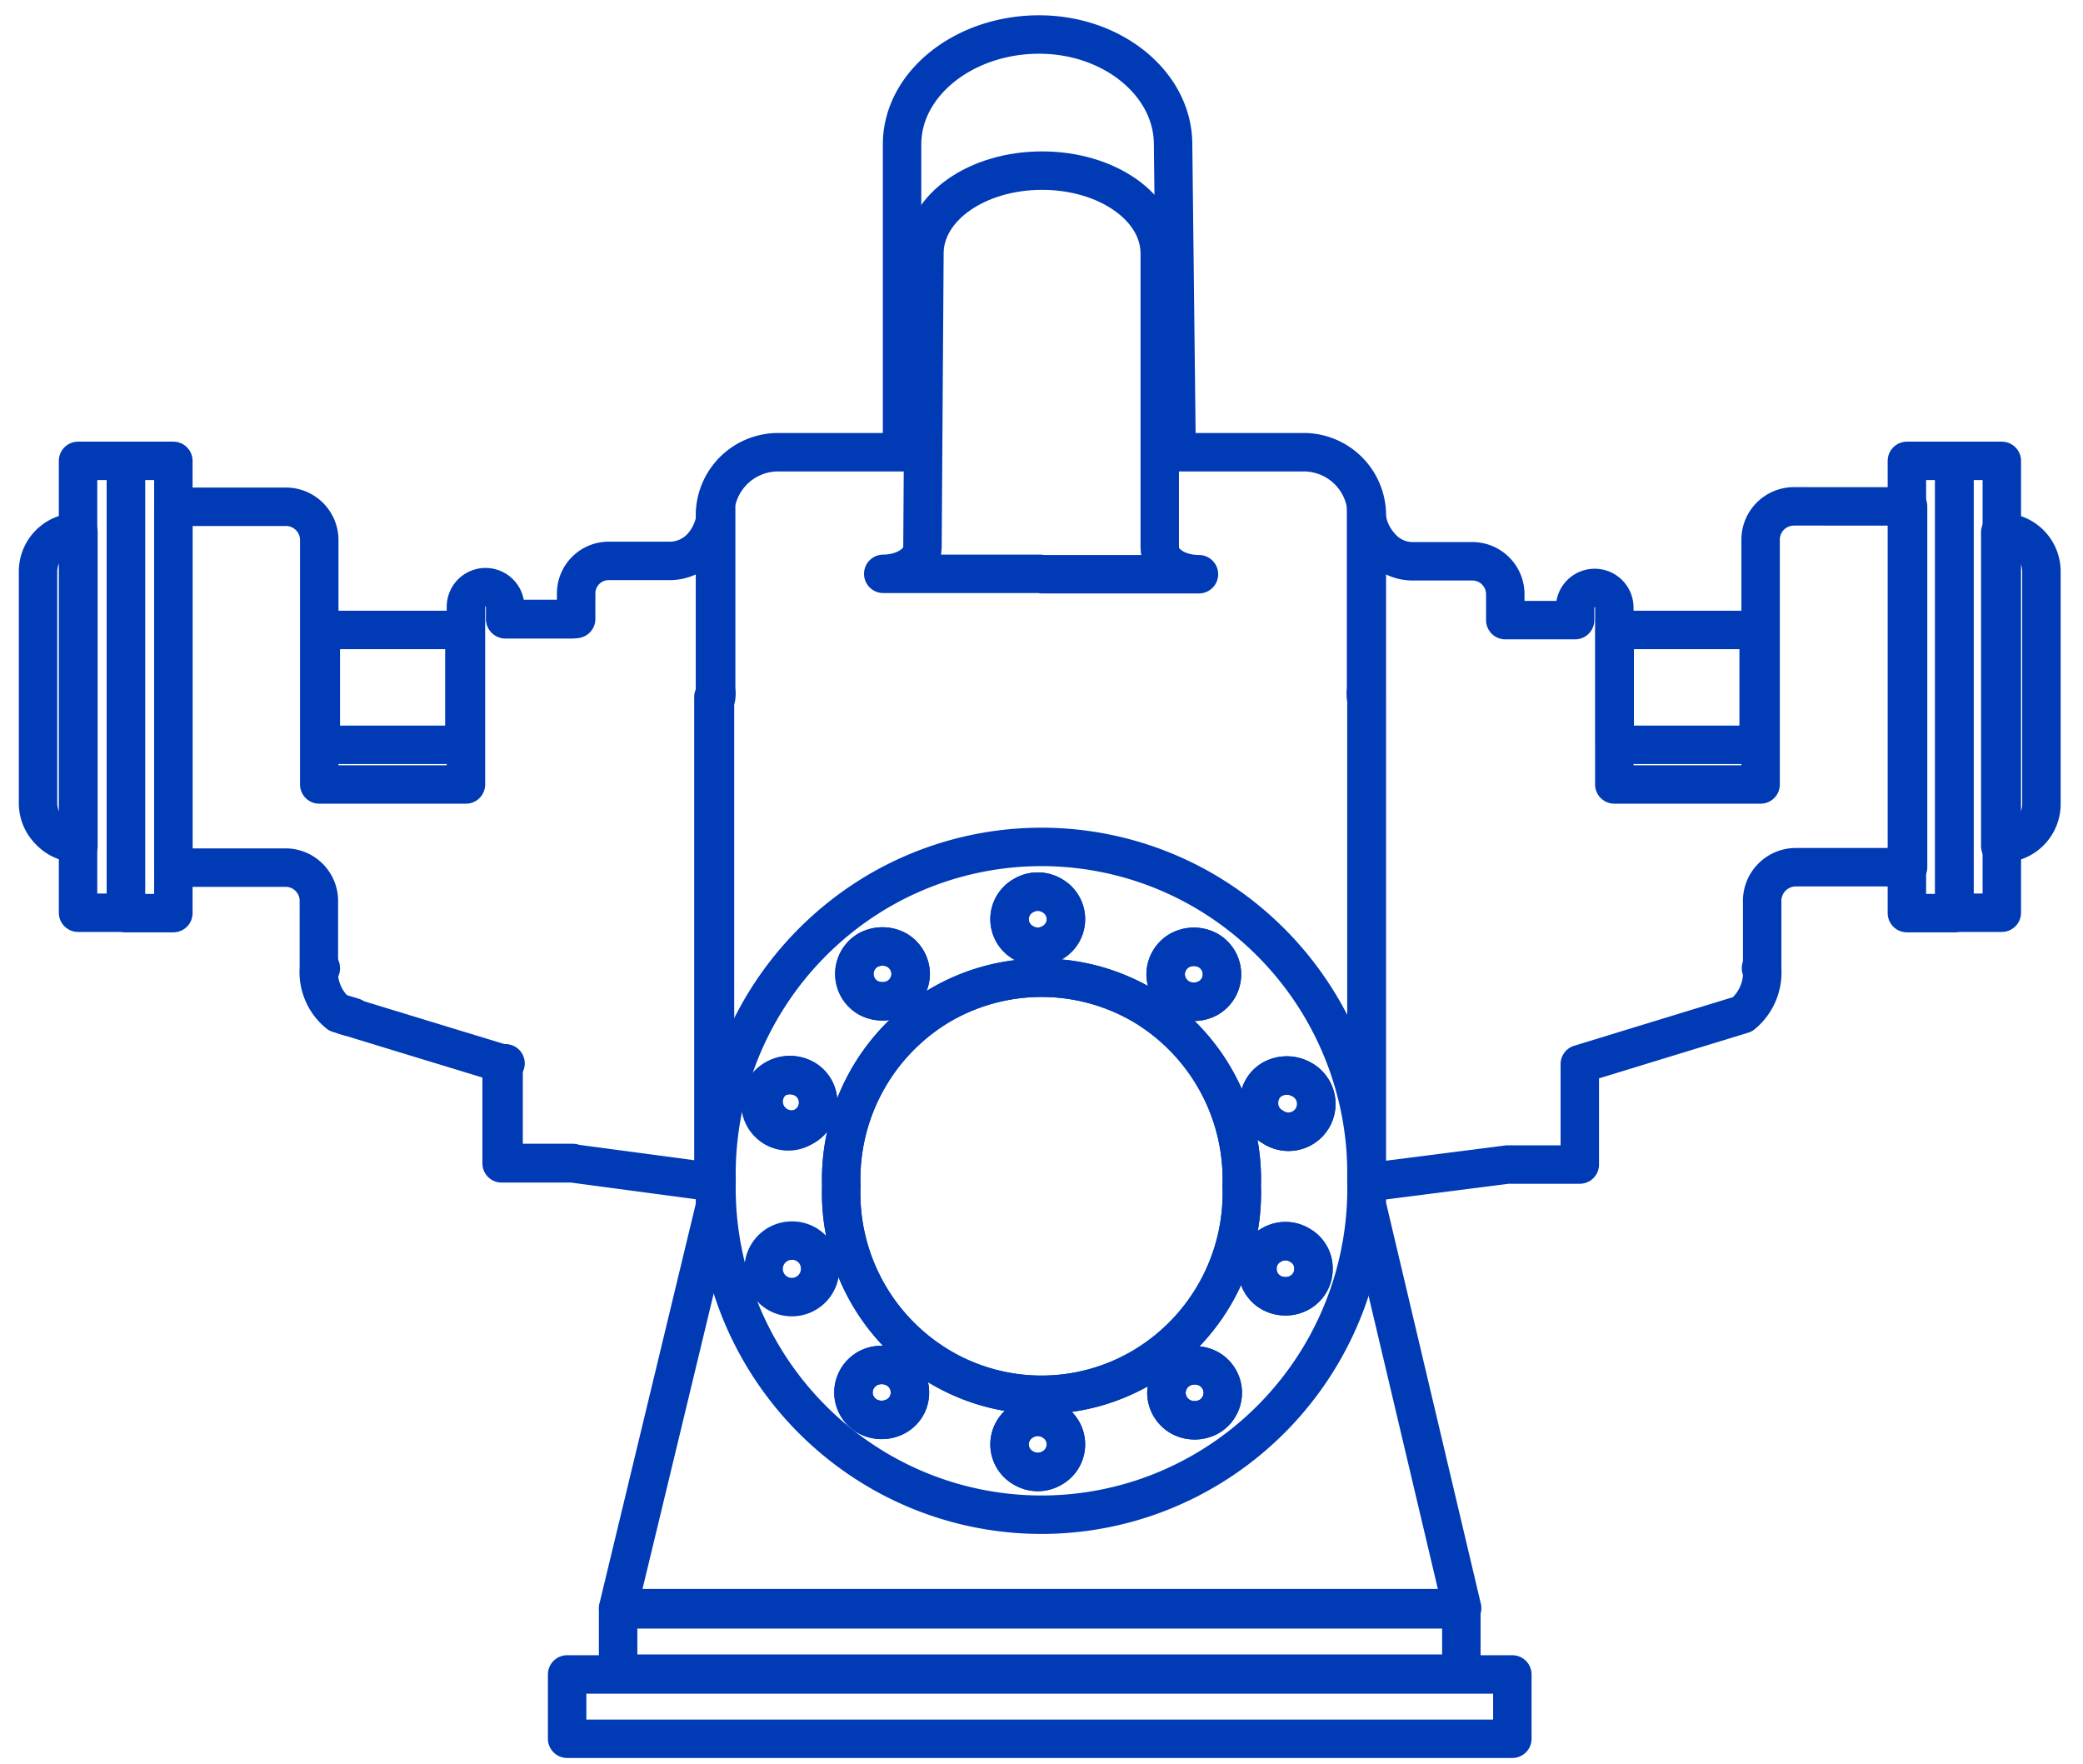 <svg id="Layer_8" data-name="Layer 8" xmlns="http://www.w3.org/2000/svg" xmlns:xlink="http://www.w3.org/1999/xlink" viewBox="0 0 53.11 44.97"><defs><style>.cls-1,.cls-4{fill:none;}.cls-2{isolation:isolate;}.cls-3{clip-path:url(#clip-path);}.cls-4{stroke:#003ab5;stroke-linecap:round;stroke-linejoin:round;stroke-width:0.98px;}</style><clipPath id="clip-path"><rect class="cls-1" x="-44.43" y="-3.53" width="140.43" height="70.74"/></clipPath></defs><g class="cls-2"><g class="cls-3"><path class="cls-4" d="M51,21.5h.05a1,1,0,0,0,1-1V14.57a1,1,0,0,0-1-1H51v8"/><rect class="cls-4" x="49.83" y="11.75" width="1.21" height="11.52"/><polyline class="cls-4" points="48.62 19.24 48.62 23.28 49.83 23.28 49.83 11.75 48.62 11.75 48.62 19.24"/><line class="cls-4" x1="44.9" y1="24.68" x2="44.9" y2="24.69"/><rect class="cls-4" x="41.17" y="16.06" width="3.67" height="2.93"/><path class="cls-4" d="M34.84,17.81V29.69l0,.46,3.6-.46h1.84V27.13l4.15-1.27a1.38,1.38,0,0,0,.5-1.15V23a.86.86,0,0,1,.83-.89h2.89v-9.2H45.73a.85.85,0,0,0-.84.84V20H41.16V15.49a.48.48,0,1,0-1,0v.32H38.38v-.66a.84.84,0,0,0-.83-.84H36a1.08,1.08,0,0,1-.82-.4,1.42,1.42,0,0,1-.35-.94v4.61a.76.76,0,0,0,0,.21"/><path class="cls-4" d="M32.1,28.12a.68.68,0,0,1,.35-.61.77.77,0,0,1,.72,0,.71.71,0,1,1-.72,1.22.68.68,0,0,1-.35-.61"/><path class="cls-4" d="M32.06,32.35a.68.68,0,0,1,.36-.61.7.7,0,0,1,.71,0,.68.68,0,0,1,.36.61.69.69,0,0,1-.36.61.75.75,0,0,1-.71,0,.69.69,0,0,1-.36-.61"/><path class="cls-4" d="M29.74,35.51a.71.71,0,0,0,.36.61.76.76,0,0,0,.72,0,.7.7,0,0,0,0-1.22.76.76,0,0,0-.72,0,.71.71,0,0,0-.36.61"/><path class="cls-4" d="M29.74,35.51a.71.71,0,0,1,.36-.61.76.76,0,0,1,.72,0,.7.7,0,0,1,0,1.22.76.76,0,0,1-.72,0,.71.71,0,0,1-.36-.61"/><path class="cls-4" d="M29.72,24.84a.71.71,0,0,1,.36-.61.76.76,0,0,1,.72,0,.7.7,0,0,1,0,1.22.76.76,0,0,1-.72,0,.71.71,0,0,1-.36-.61"/><path class="cls-4" d="M25.74,23.43a.69.69,0,0,1,.36-.6.71.71,0,0,1,.72,0,.69.69,0,0,1,0,1.21.71.71,0,0,1-.72,0,.69.69,0,0,1-.36-.61"/><path class="cls-4" d="M25.74,36.83a.69.69,0,0,1,.36-.61.71.71,0,0,1,.72,0,.69.69,0,0,1,0,1.21.71.71,0,0,1-.72,0,.69.69,0,0,1-.36-.6"/><path class="cls-4" d="M26.52,14.63h-4c.54,0,1-.3,1-.67l.05-7.5c0-1.17,1.34-2.11,3-2.11s3,.94,3,2.11l0,7.5c0,.38.44.68,1,.68h-4"/><path class="cls-4" d="M23.22,24.83a.71.71,0,0,1-.36.61.77.77,0,0,1-.72,0,.7.7,0,0,1,0-1.22.77.77,0,0,1,.72,0,.71.71,0,0,1,.36.61"/><path class="cls-4" d="M23.2,35.5a.68.68,0,0,1-.36.61.76.76,0,0,1-.72,0,.7.7,0,0,1-.36-.61.71.71,0,0,1,.36-.61.76.76,0,0,1,.72,0,.69.69,0,0,1,.36.61"/><path class="cls-4" d="M31.66,30.24a5.16,5.16,0,0,1-2.5,4.6,5.07,5.07,0,0,1-5.21,0,5.16,5.16,0,0,1-2.5-4.6,5.17,5.17,0,0,1,2.5-4.6,5.12,5.12,0,0,1,5.21,0,5.17,5.17,0,0,1,2.5,4.6"/><path class="cls-4" d="M20.91,32.34a.72.72,0,1,1-.72-.71.71.71,0,0,1,.72.71"/><path class="cls-4" d="M20.86,28.11a.69.69,0,0,0-.36-.61.76.76,0,0,0-.72,0,.71.71,0,0,0,.72,1.22.69.69,0,0,0,.36-.61"/><path class="cls-4" d="M20.86,28.11a.69.69,0,0,1-.36.61.71.71,0,1,1-.72-1.22.76.76,0,0,1,.72,0,.69.69,0,0,1,.36.61"/><path class="cls-4" d="M31.66,30.24a5.17,5.17,0,0,0-2.5-4.6,5.12,5.12,0,0,0-5.21,0,5.17,5.17,0,0,0-2.5,4.6,5.16,5.16,0,0,0,2.5,4.6,5.07,5.07,0,0,0,5.21,0,5.16,5.16,0,0,0,2.5-4.6"/><path class="cls-4" d="M23.2,35.5a.69.69,0,0,0-.36-.61.76.76,0,0,0-.72,0,.71.71,0,0,0-.36.61.7.7,0,0,0,.36.61.76.76,0,0,0,.72,0,.68.68,0,0,0,.36-.61"/><path class="cls-4" d="M23.22,24.83a.71.71,0,0,0-.36-.61.77.77,0,0,0-.72,0,.7.7,0,0,0,0,1.22.77.77,0,0,0,.72,0,.71.71,0,0,0,.36-.61"/><path class="cls-4" d="M25.74,36.83a.69.69,0,0,0,.36.6.71.71,0,0,0,.72,0,.69.69,0,0,0,0-1.21.71.71,0,0,0-.72,0,.69.69,0,0,0-.36.61"/><path class="cls-4" d="M25.74,23.43a.69.69,0,0,0,.36.61.71.71,0,0,0,.72,0,.69.69,0,0,0,0-1.21.71.71,0,0,0-.72,0,.69.69,0,0,0-.36.6"/><path class="cls-4" d="M29.72,24.84a.71.71,0,0,0,.36.61.76.76,0,0,0,.72,0,.7.7,0,0,0,0-1.22.76.76,0,0,0-.72,0,.71.71,0,0,0-.36.61"/><path class="cls-4" d="M32.06,32.35a.69.69,0,0,0,.36.61.75.75,0,0,0,.71,0,.69.69,0,0,0,.36-.61.68.68,0,0,0-.36-.61.7.7,0,0,0-.71,0,.68.68,0,0,0-.36.61"/><path class="cls-4" d="M32.1,28.12a.68.68,0,0,0,.35.61.71.71,0,1,0,.72-1.22.77.77,0,0,0-.72,0,.68.68,0,0,0-.35.61"/><path class="cls-4" d="M34.84,30.11a8.33,8.33,0,0,1-4.09,7.36,8.24,8.24,0,0,1-8.39,0,8.35,8.35,0,0,1-4.09-7.36,8.37,8.37,0,0,1,4.09-7.37,8.24,8.24,0,0,1,8.39,0,8.35,8.35,0,0,1,4.09,7.37"/><rect class="cls-4" x="15.76" y="41.03" width="21.5" height="1.64"/><path class="cls-4" d="M18.23,41l-2.47,0,2.47-10.25h0V13.1a1.61,1.61,0,0,1,1.66-1.57H23L23,3.68C23,2.14,24.57.89,26.47.88s3.44,1.26,3.44,2.8L30,11.53h3.19a1.61,1.61,0,0,1,1.66,1.57v4.23h0V30.72h0L37.28,41,34.8,41H18.23"/><rect class="cls-4" x="14.46" y="42.69" width="24.1" height="1.64"/><line class="cls-4" x1="12.89" y1="15.79" x2="14.6" y2="15.79"/><polyline class="cls-4" points="14.6 29.65 12.84 29.65 12.84 27.11"/><line class="cls-4" x1="12.89" y1="27.11" x2="12.84" y2="27.11"/><line class="cls-4" x1="12.89" y1="29.65" x2="12.84" y2="29.65"/><path class="cls-4" d="M9,25.93a.58.58,0,0,1-.3-.09l.3.09"/><rect class="cls-4" x="8.18" y="16.06" width="3.66" height="2.93"/><line class="cls-4" x1="8.18" y1="24.68" x2="8.18" y2="24.69"/><path class="cls-4" d="M18.19,17.77V29.66l0,.48-3.6-.48H12.79V27.11L8.63,25.84a1.36,1.36,0,0,1-.5-1.15V23a.85.85,0,0,0-.83-.88H4.42v-9.2H7.3a.85.85,0,0,1,.84.84V20h3.74V15.47a.49.49,0,1,1,1,0v.31h1.81v-.65a.83.83,0,0,1,.83-.83h1.57a1.11,1.11,0,0,0,.83-.39,1.45,1.45,0,0,0,.34-.95v4.61a.76.76,0,0,1,0,.21"/><polyline class="cls-4" points="4.42 19.24 4.42 23.28 3.21 23.28 3.21 11.75 4.42 11.75 4.42 19.24"/><rect class="cls-4" x="1.99" y="11.75" width="1.22" height="11.52"/><path class="cls-4" d="M2,21.5H2a1,1,0,0,1-.73-.31,1,1,0,0,1-.3-.73V14.57a1,1,0,0,1,1-1H2v8"/></g></g></svg>